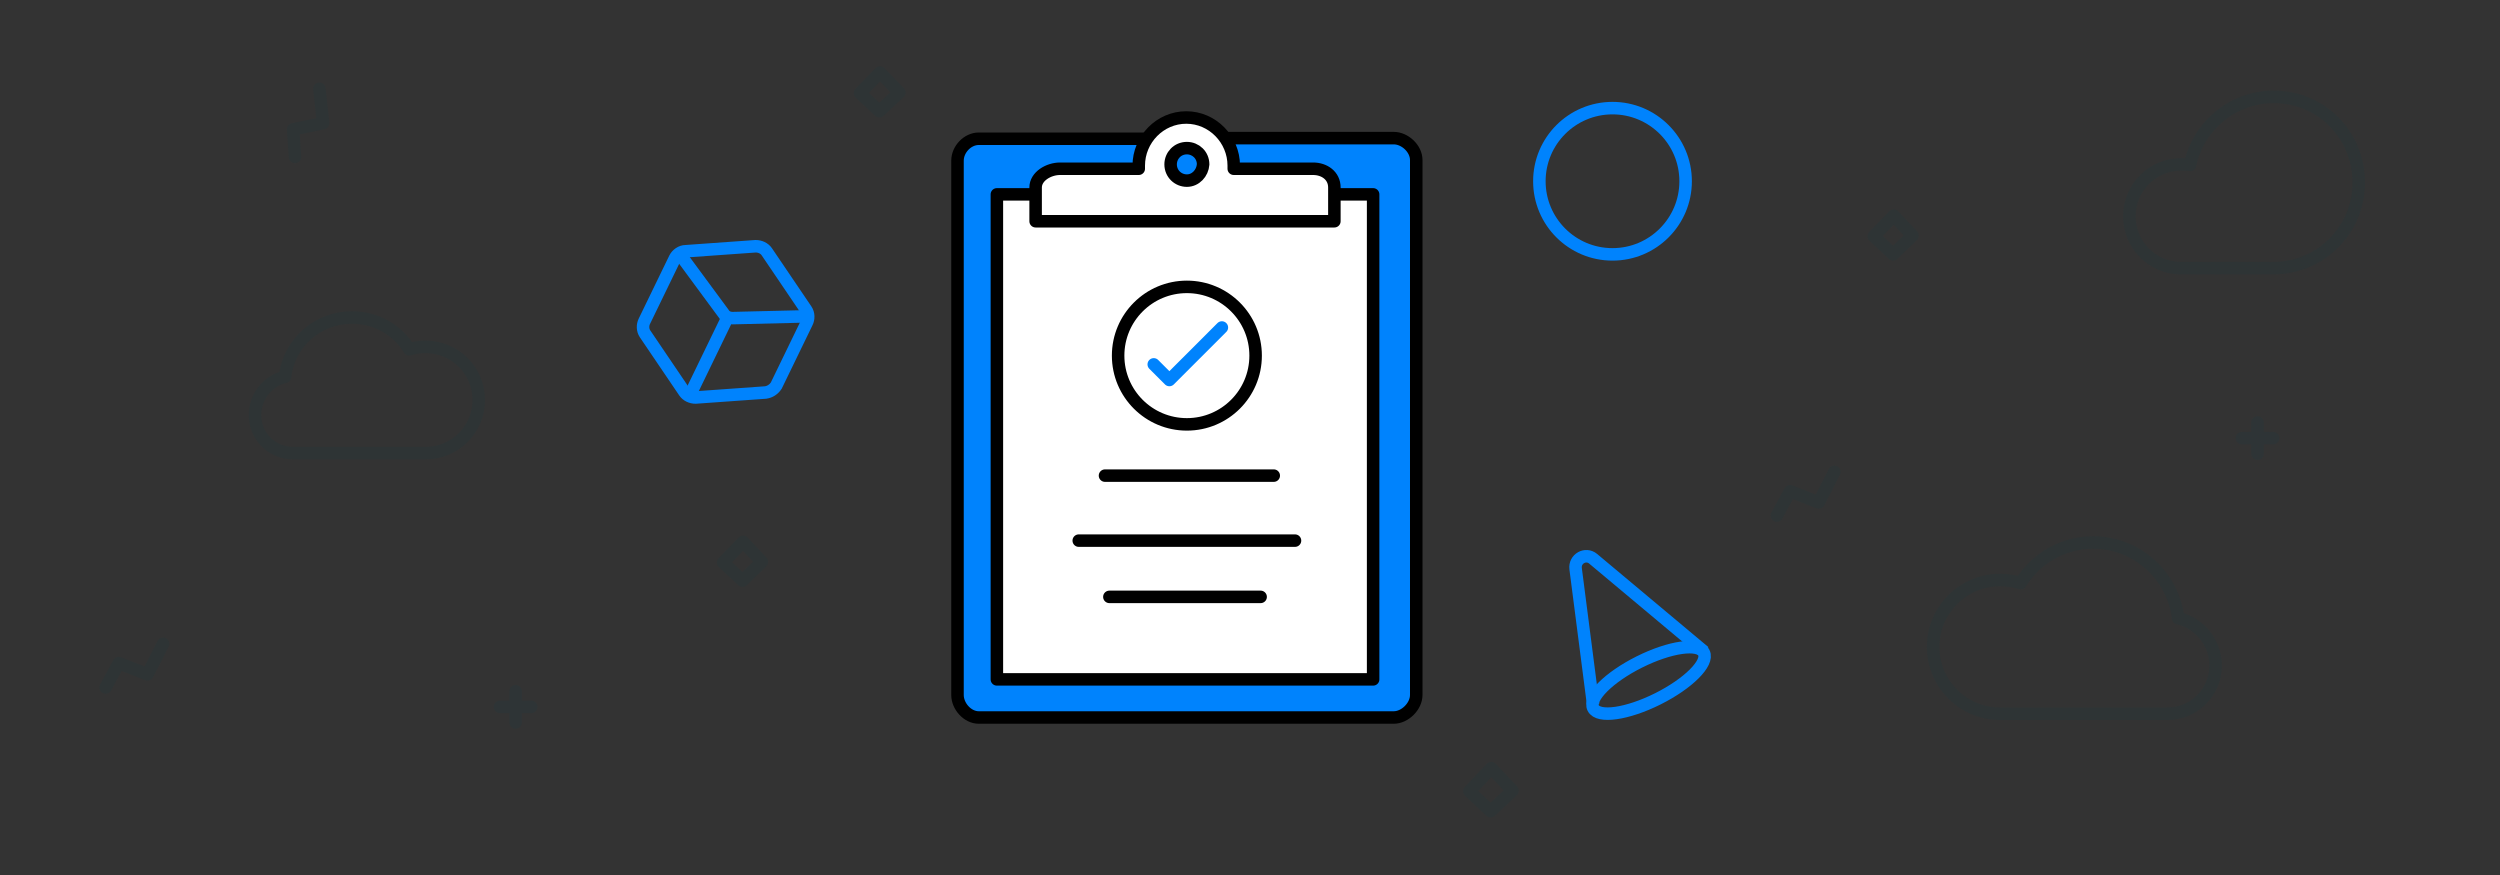 <?xml version="1.0" encoding="utf-8"?>
<!-- Generator: Adobe Illustrator 22.0.1, SVG Export Plug-In . SVG Version: 6.00 Build 0)  -->
<svg version="1.1" id="Layer_1" xmlns="http://www.w3.org/2000/svg" xmlns:xlink="http://www.w3.org/1999/xlink" x="0px" y="0px"
	 viewBox="0 0 400 140" style="enable-background:new 0 0 400 140;" xml:space="preserve">
<rect x="0" y="0" width="400" height="140" fill="#333333" stroke="none"/>
<style type="text/css">
	.st0{opacity:0.1;}
	.st1{fill:none;stroke:#013F4F;stroke-width:2;stroke-linecap:round;stroke-linejoin:round;stroke-miterlimit:10;}
	.st2{opacity:0.1;fill:none;stroke:#013F4F;stroke-width:2;stroke-linecap:round;stroke-linejoin:round;stroke-miterlimit:10;}
	.st3{fill:none;stroke:#000000;stroke-width:2;stroke-linecap:round;stroke-miterlimit:10;stroke-dasharray:0,6;}
	.st4{fill:#0083FD;stroke:#000000;stroke-width:2;stroke-miterlimit:10;}
	.st5{fill:#FFFFFF;stroke:#000000;stroke-width:2;stroke-linecap:round;stroke-linejoin:round;stroke-miterlimit:10;}
	.st6{fill:#FFFFFF;stroke:#000000;stroke-width:2;stroke-miterlimit:10;}
	.st7{fill:none;stroke:#0083FD;stroke-width:2;stroke-linecap:round;stroke-linejoin:round;stroke-miterlimit:10;}
	.st8{fill:none;stroke:#000000;stroke-width:2;stroke-linecap:round;stroke-linejoin:round;stroke-miterlimit:10;}
	.st9{fill:none;stroke:#0083FD;stroke-width:2;stroke-miterlimit:10;}
</style>
<g class="st0">
	<line class="st1" x1="361.2" y1="67.6" x2="361.2" y2="72.6"/>
	<line class="st1" x1="363.7" y1="70.1" x2="358.7" y2="70.1"/>
</g>
<g class="st0">
	<line class="st1" x1="82.5" y1="110.6" x2="82.5" y2="115.6"/>
	<line class="st1" x1="85" y1="113.1" x2="80" y2="113.1"/>
</g>
<polyline class="st2" points="47.2,25.1 46.9,20.7 51.7,19.7 51.1,14.2 "/>
<polyline class="st2" points="284.3,82.5 286.4,78.6 291,80.4 293.5,75.5 "/>
<polyline class="st2" points="16.9,110 19,106.1 23.6,107.9 26.1,103 "/>
<polygon class="st2" points="303,34.5 299.8,37.8 302.9,40.7 306,37.7 "/>
<polygon class="st2" points="118.9,86.7 115.7,90 118.8,92.9 121.9,89.9 "/>
<polygon class="st2" points="238.6,122.9 235.1,126.6 238.5,129.8 242,126.5 "/>
<path class="st3" d="M193.4,67.6"/>
<path class="st3" d="M193.4,71.2"/>
<path class="st2" d="M45.6,60.3c0.6-5.4,5.2-9.5,10.7-9.5c3.9,0,7.3,2,9.2,5.1c0.8-0.3,1.7-0.4,2.6-0.4c4.7,0,8.5,3.8,8.5,8.5
	c0,4.7-3.8,8.5-8.5,8.5H46.9c-3.4,0-6.1-2.7-6.1-6.1C40.8,63.4,42.9,60.9,45.6,60.3z"/>
<path class="st2" d="M363.8,15.5c-6.6,0-12.1,4.7-13.4,10.9c-0.4-0.1-0.9-0.1-1.4-0.1c-4.6,0-8.3,3.7-8.3,8.3c0,4.5,3.5,8.1,7.9,8.3
	v0h15.1c7.6,0,13.7-6.1,13.7-13.7S371.4,15.5,363.8,15.5z"/>
<path class="st2" d="M348.5,98.9c-0.8-6.8-6.6-12.1-13.6-12.1c-4.9,0-9.2,2.6-11.6,6.5c-1-0.3-2.1-0.5-3.3-0.5
	c-5.9,0-10.7,4.8-10.7,10.7c0,5.9,4.8,10.7,10.7,10.7h26.8c4.3,0,7.7-3.5,7.7-7.7C354.5,102.8,351.9,99.7,348.5,98.9z"/>
<polygon class="st2" points="140.8,11.6 137.6,14.9 140.7,17.8 143.9,14.8 "/>
<g>
	<g>
		<path class="st4" d="M195.9,22.1H223c1.8,0,3.6,1.7,3.6,3.5v85.6c0,1.8-1.8,3.6-3.6,3.6h-66.4c-1.8,0-3.4-1.8-3.4-3.6V25.7
			c0-1.8,1.6-3.5,3.4-3.5h26.7"/>
		<polyline class="st5" points="213.5,31.1 219.7,31.1 219.7,108.7 159.5,108.7 159.5,31.1 165.7,31.1 		"/>
		<path class="st5" d="M210.1,27h-12.7c0,0,0-0.4,0-0.5c0-4.2-3.4-7.7-7.6-7.7c-4.2,0-7.6,3.5-7.6,7.7c0,0.1,0,0.5,0,0.5h-12.6
			c-1.8,0-3.9,1.2-3.9,3v5.4h47.8v-5.4C213.5,28.1,211.9,27,210.1,27z M189.9,28.9c-1.4,0-2.6-1.1-2.6-2.6c0-1.4,1.1-2.6,2.6-2.6
			c1.4,0,2.6,1.1,2.6,2.6C192.4,27.7,191.3,28.9,189.9,28.9z"/>
	</g>
	<g>
		<circle class="st6" cx="189.9" cy="56.9" r="11"/>
		<polyline class="st7" points="184.6,58.3 187.1,60.8 195.5,52.4 		"/>
	</g>
	<line class="st8" x1="176.8" y1="76.1" x2="203.8" y2="76.1"/>
	<line class="st8" x1="172.6" y1="86.5" x2="207.2" y2="86.5"/>
	<line class="st8" x1="177.5" y1="95.5" x2="201.7" y2="95.5"/>
</g>
<g>
	<path class="st9" d="M108,41.3l-4.9,10.1c-0.3,0.6-0.3,1.4,0.1,2l6.3,9.3c0.4,0.6,1.1,0.9,1.8,0.9l11.2-0.8
		c0.7-0.1,1.3-0.5,1.7-1.1l4.9-10.1c0.3-0.6,0.3-1.4-0.1-2l-6.3-9.3c-0.4-0.6-1.1-0.9-1.8-0.9l-11.2,0.8
		C109,40.2,108.3,40.7,108,41.3z"/>
	<path class="st9" d="M108.5,40.3l7.3,9.9c0.3,0.5,0.9,0.7,1.4,0.7l12.5-0.3"/>
	<line class="st9" x1="116.5" y1="50.6" x2="110.2" y2="63.6"/>
</g>
<circle class="st9" cx="258" cy="29" r="11.7"/>
<g>
	<path class="st9" d="M254.9,112.7L252.1,91c-0.2-1.6,1.6-2.6,2.8-1.6l17.8,14.9"/>
	
		<ellipse transform="matrix(0.894 -0.447 0.447 0.894 -20.79 129.563)" class="st9" cx="263.9" cy="108.8" rx="9.9" ry="3.3"/>
</g>
</svg>
